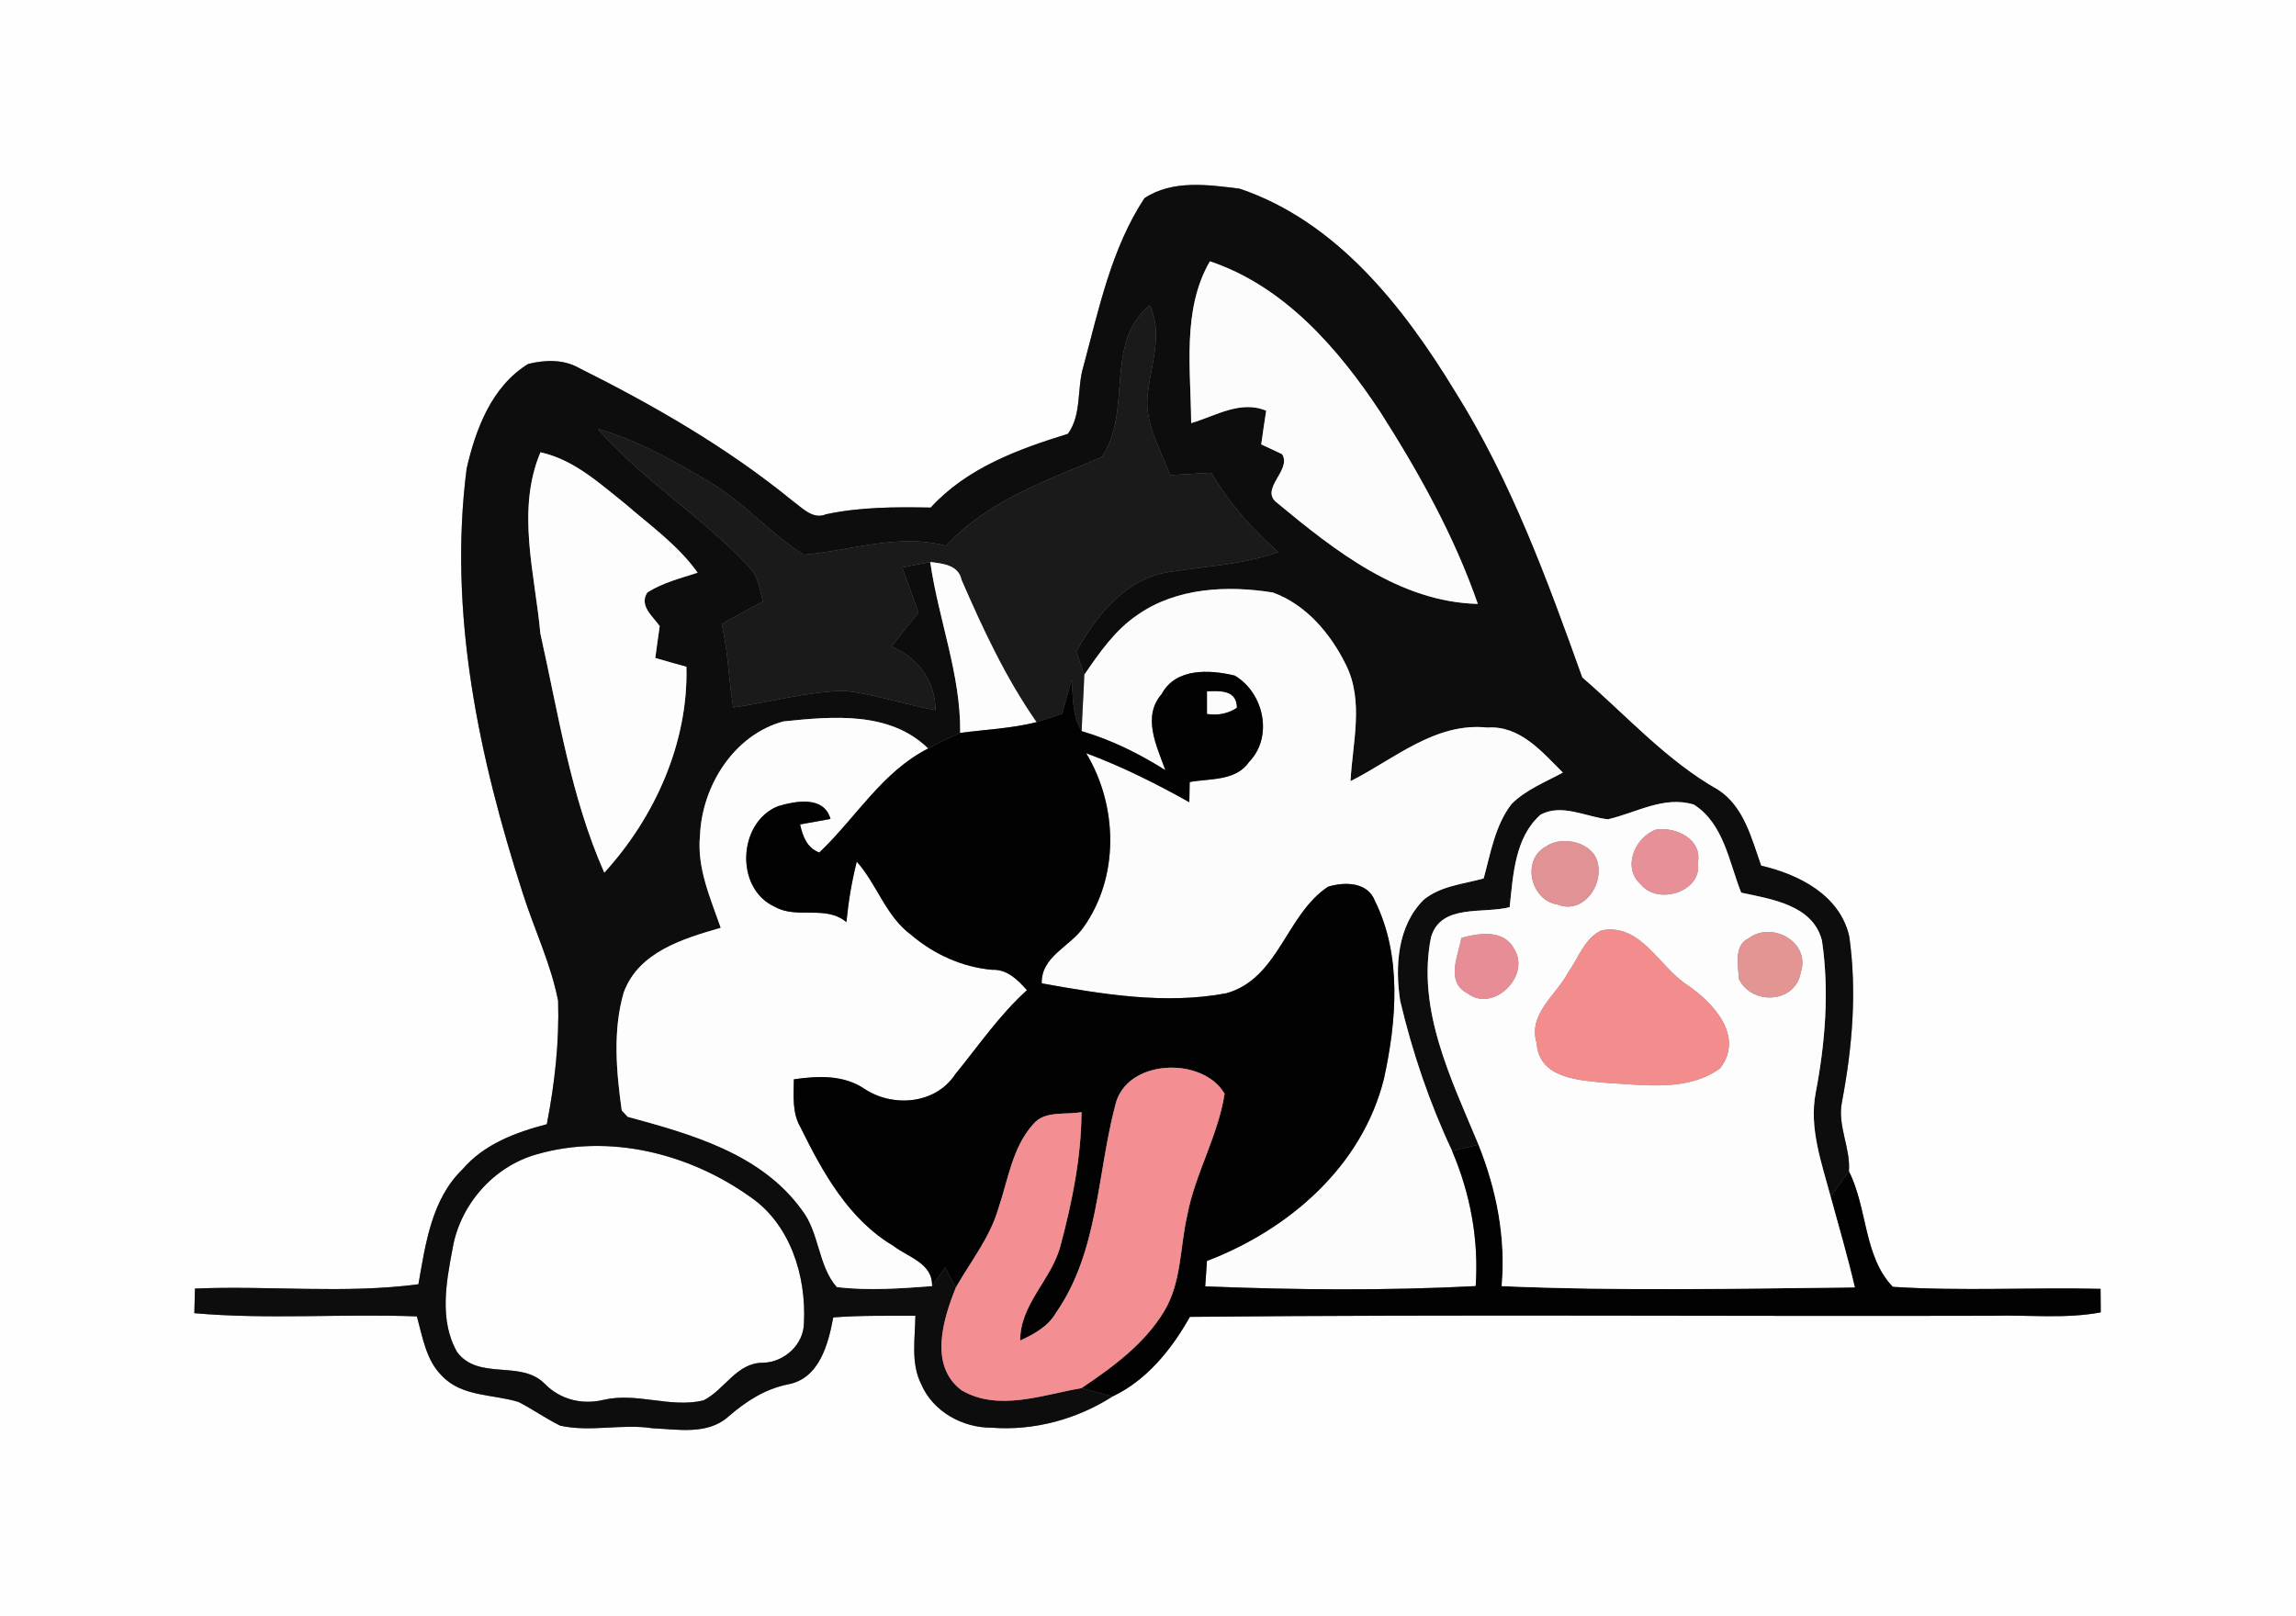 <?xml version="1.0" encoding="UTF-8" ?>
<!DOCTYPE svg PUBLIC "-//W3C//DTD SVG 1.1//EN" "http://www.w3.org/Graphics/SVG/1.1/DTD/svg11.dtd">
<svg width="250pt" height="176pt" viewBox="0 0 250 176" version="1.1" xmlns="http://www.w3.org/2000/svg">
<rect x="0" y="0" width="250" height="176" fill="#808080" stroke="none"/>
<g id="#fefefeff">
<path fill="#fefefe" opacity="1.00" d=" M 0.00 0.00 L 250.00 0.00 L 250.00 176.00 L 0.00 176.00 L 0.00 0.00 M 124.61 21.59 C 121.02 27.05 119.66 33.62 117.98 39.86 C 117.23 42.27 117.82 45.12 116.28 47.25 C 110.84 48.93 105.30 50.96 101.34 55.28 C 97.53 55.21 93.69 55.21 89.94 56.01 C 88.52 56.62 87.39 55.34 86.36 54.60 C 79.23 48.77 71.21 44.15 62.99 40.05 C 61.33 39.12 59.31 39.19 57.51 39.64 C 53.55 42.07 51.80 46.71 50.81 51.04 C 48.80 66.71 52.13 82.44 56.93 97.31 C 58.17 101.21 59.98 104.95 60.77 108.99 C 60.91 113.49 60.40 118.02 59.54 122.44 C 56.15 123.32 52.69 124.62 50.35 127.36 C 46.99 130.62 46.33 135.48 45.56 139.87 C 37.52 140.93 29.33 140.00 21.23 140.34 C 21.21 141.01 21.17 142.35 21.16 143.02 C 29.21 143.73 37.32 143.06 45.39 143.37 C 46.02 145.62 46.39 148.17 48.15 149.87 C 50.30 152.14 53.68 151.83 56.46 152.69 C 58.01 153.48 59.43 154.50 61.00 155.27 C 64.30 156.00 67.70 155.04 71.03 155.55 C 73.79 155.67 77.04 156.31 79.30 154.29 C 81.19 152.65 83.28 151.28 85.77 150.78 C 89.21 150.16 90.18 146.41 90.73 143.48 C 93.70 143.25 96.69 143.31 99.67 143.30 C 99.65 145.79 99.14 148.46 100.32 150.78 C 101.58 153.72 104.81 155.51 107.95 155.49 C 112.57 155.85 117.25 154.58 121.14 152.09 C 124.87 150.32 127.58 146.95 129.56 143.42 C 158.70 143.14 187.85 143.38 217.00 143.30 C 220.91 143.19 224.87 143.66 228.74 142.93 C 228.73 142.29 228.73 141.01 228.72 140.37 C 221.18 140.19 213.61 140.64 206.10 140.15 C 202.91 136.84 203.35 131.57 201.32 127.57 C 201.52 125.04 200.04 122.60 200.56 120.02 C 201.69 114.08 202.21 107.96 201.35 101.96 C 200.32 97.48 195.87 95.23 191.76 94.28 C 190.71 91.32 189.88 87.83 187.06 86.02 C 181.46 82.85 177.09 77.94 172.28 73.79 C 168.46 63.11 164.51 52.31 158.44 42.65 C 152.83 33.43 145.56 24.13 134.98 20.55 C 131.56 20.12 127.64 19.56 124.61 21.59 Z" />
<path fill="#fefefe" opacity="1.00" d=" M 58.44 125.72 C 66.32 123.43 75.02 125.62 81.61 130.30 C 86.03 133.26 87.80 138.94 87.54 144.05 C 87.53 146.43 85.41 148.36 83.08 148.42 C 80.20 148.40 78.92 151.36 76.60 152.52 C 72.98 153.38 69.35 151.61 65.72 152.46 C 63.38 153.02 61.02 152.44 59.32 150.72 C 56.76 148.06 52.11 150.40 49.77 147.25 C 47.82 143.83 48.57 139.70 49.27 136.04 C 50.06 131.23 53.74 127.03 58.44 125.72 Z" />
</g>
<g id="#0d0d0dff">
<path fill="#0d0d0d" opacity="1.00" d=" M 124.61 21.59 C 127.64 19.56 131.56 20.12 134.98 20.55 C 145.56 24.13 152.83 33.43 158.44 42.65 C 164.51 52.31 168.46 63.11 172.28 73.79 C 177.09 77.94 181.46 82.85 187.06 86.02 C 189.88 87.83 190.71 91.32 191.76 94.28 C 195.87 95.23 200.32 97.48 201.35 101.96 C 202.21 107.96 201.69 114.08 200.56 120.02 C 200.04 122.60 201.52 125.04 201.32 127.57 C 200.82 128.26 199.83 129.64 199.33 130.33 C 198.35 126.65 196.96 122.88 197.70 119.02 C 198.74 113.57 199.20 107.93 198.38 102.43 C 197.39 98.56 192.89 97.93 189.59 97.22 C 188.26 93.89 187.70 89.71 184.44 87.63 C 181.19 86.63 178.15 88.53 175.08 89.23 C 172.68 88.97 170.05 87.48 167.74 88.73 C 164.93 91.22 164.76 95.32 164.38 98.80 C 161.50 99.56 156.89 98.39 155.82 102.07 C 154.23 109.95 158.04 117.57 160.99 124.67 C 160.03 124.89 159.07 125.12 158.11 125.35 C 155.65 120.12 153.79 114.63 152.46 109.01 C 151.88 105.25 152.16 100.84 155.01 98.00 C 156.85 96.48 159.33 96.29 161.55 95.67 C 162.31 92.90 162.79 89.90 164.58 87.57 C 166.14 86.00 168.26 85.19 170.17 84.14 C 167.90 81.89 165.51 78.99 161.95 79.24 C 156.27 78.64 151.80 82.69 147.05 85.08 C 147.27 80.88 148.54 76.33 146.53 72.36 C 144.87 69.00 142.20 65.83 138.59 64.53 C 133.66 63.74 128.14 63.99 123.90 66.94 C 121.43 68.59 119.72 71.08 118.06 73.49 C 117.84 72.86 117.41 71.61 117.19 70.98 C 119.34 67.07 122.48 63.12 127.14 62.32 C 131.17 61.67 135.30 61.51 139.18 60.13 C 136.35 57.62 133.80 54.78 131.91 51.49 C 130.41 51.57 128.91 51.65 127.41 51.74 C 126.34 48.85 124.51 45.96 124.99 42.76 C 125.33 39.60 126.67 36.33 125.18 33.25 C 120.14 37.42 123.38 44.86 119.94 49.80 C 113.95 52.33 107.58 54.51 103.01 59.44 C 97.77 58.05 92.65 59.99 87.50 60.41 C 83.92 58.12 81.09 54.82 77.44 52.60 C 73.52 50.27 69.50 47.97 65.08 46.70 C 69.97 52.28 76.37 56.21 81.43 61.60 C 82.54 62.62 82.73 64.14 83.06 65.52 C 81.56 66.31 80.06 67.13 78.58 67.97 C 79.29 70.96 79.33 74.04 79.84 77.05 C 83.88 76.47 87.87 75.32 91.97 75.23 C 95.32 75.64 98.54 76.73 101.86 77.34 C 101.82 74.10 99.96 71.68 97.06 70.40 C 98.03 69.16 99.02 67.93 100.01 66.72 C 99.43 65.08 98.84 63.44 98.24 61.81 C 99.25 61.60 100.27 61.40 101.29 61.21 C 102.18 67.45 104.63 73.46 104.55 79.82 C 103.36 80.34 102.19 80.91 101.06 81.52 C 96.88 77.43 90.64 78.02 85.31 78.57 C 79.92 80.02 76.43 85.60 76.22 91.00 C 75.87 94.52 77.35 97.80 78.48 101.05 C 74.40 102.23 69.52 103.67 67.91 108.11 C 66.71 112.25 67.11 116.72 67.70 120.94 L 68.35 121.63 C 75.25 123.51 82.85 125.62 87.28 131.72 C 89.25 134.20 89.07 137.86 91.13 140.18 C 94.57 140.58 98.05 140.33 101.49 140.07 C 101.96 139.39 102.43 138.72 102.90 138.05 C 103.20 138.59 103.78 139.67 104.08 140.22 C 102.69 143.69 101.12 148.71 104.69 151.41 C 108.72 153.77 113.52 151.90 117.76 151.18 C 118.89 151.48 120.01 151.78 121.14 152.09 C 117.25 154.58 112.57 155.85 107.95 155.49 C 104.81 155.51 101.58 153.72 100.32 150.78 C 99.14 148.46 99.65 145.79 99.67 143.30 C 96.69 143.31 93.70 143.25 90.73 143.48 C 90.18 146.41 89.21 150.16 85.77 150.78 C 83.28 151.28 81.19 152.65 79.30 154.29 C 77.04 156.31 73.79 155.67 71.03 155.55 C 67.70 155.04 64.30 156.00 61.00 155.27 C 59.43 154.50 58.01 153.48 56.46 152.69 C 53.68 151.83 50.30 152.14 48.15 149.87 C 46.39 148.17 46.02 145.62 45.39 143.37 C 37.32 143.06 29.21 143.73 21.16 143.02 C 21.17 142.35 21.21 141.01 21.23 140.34 C 29.33 140.00 37.52 140.93 45.56 139.87 C 46.33 135.48 46.99 130.62 50.35 127.36 C 52.69 124.62 56.15 123.32 59.54 122.44 C 60.40 118.02 60.91 113.49 60.77 108.99 C 59.98 104.95 58.17 101.21 56.93 97.31 C 52.13 82.44 48.80 66.71 50.81 51.04 C 51.80 46.71 53.55 42.07 57.51 39.64 C 59.31 39.19 61.33 39.12 62.99 40.05 C 71.21 44.15 79.23 48.77 86.36 54.60 C 87.39 55.34 88.52 56.62 89.94 56.01 C 93.69 55.21 97.53 55.21 101.34 55.28 C 105.30 50.96 110.84 48.93 116.28 47.25 C 117.82 45.12 117.23 42.27 117.98 39.86 C 119.66 33.62 121.02 27.05 124.61 21.59 M 129.70 46.08 C 132.34 45.31 135.07 43.55 137.87 44.73 C 137.68 45.95 137.50 47.17 137.33 48.40 C 137.89 48.66 139.03 49.19 139.60 49.46 C 140.72 51.22 137.02 53.28 139.10 54.80 C 145.35 59.98 152.42 65.57 160.91 65.77 C 158.34 58.36 154.48 51.44 150.27 44.84 C 145.69 37.93 139.84 31.18 131.74 28.46 C 128.68 33.74 129.67 40.23 129.70 46.08 M 58.85 49.26 C 56.19 55.57 58.25 62.49 58.84 69.00 C 60.80 77.74 62.15 86.82 65.80 95.04 C 71.31 89.00 74.96 80.87 74.74 72.62 C 73.60 72.31 72.47 71.99 71.35 71.66 C 71.50 70.50 71.67 69.34 71.83 68.19 C 71.08 67.12 69.55 65.96 70.49 64.52 C 72.16 63.46 74.10 62.98 75.96 62.37 C 73.85 59.40 70.83 57.26 68.10 54.89 C 65.28 52.64 62.49 50.06 58.85 49.26 M 58.44 125.72 C 53.74 127.03 50.06 131.23 49.27 136.04 C 48.57 139.70 47.82 143.83 49.77 147.25 C 52.11 150.40 56.76 148.06 59.32 150.72 C 61.02 152.44 63.38 153.02 65.72 152.46 C 69.35 151.61 72.98 153.38 76.60 152.52 C 78.92 151.36 80.20 148.40 83.08 148.42 C 85.41 148.36 87.53 146.43 87.54 144.05 C 87.80 138.94 86.03 133.26 81.61 130.30 C 75.02 125.62 66.32 123.43 58.44 125.72 Z" />
</g>
<g id="#fcfcfcff">
<path fill="#fcfcfc" opacity="1.00" d=" M 129.70 46.08 C 129.67 40.23 128.68 33.74 131.74 28.46 C 139.84 31.18 145.69 37.93 150.27 44.84 C 154.48 51.44 158.34 58.36 160.91 65.77 C 152.42 65.57 145.35 59.98 139.10 54.80 C 137.02 53.28 140.72 51.22 139.60 49.46 C 139.03 49.19 137.89 48.66 137.33 48.40 C 137.50 47.17 137.68 45.95 137.87 44.73 C 135.07 43.55 132.34 45.31 129.70 46.08 Z" />
<path fill="#fcfcfc" opacity="1.00" d=" M 123.90 66.94 C 128.14 63.99 133.66 63.74 138.59 64.53 C 142.20 65.83 144.87 69.00 146.53 72.36 C 148.54 76.33 147.27 80.88 147.05 85.08 C 151.80 82.69 156.27 78.64 161.95 79.24 C 165.51 78.99 167.90 81.89 170.17 84.14 C 168.26 85.19 166.14 86.00 164.58 87.57 C 162.79 89.90 162.31 92.90 161.55 95.67 C 159.33 96.29 156.85 96.48 155.01 98.00 C 152.16 100.84 151.88 105.25 152.46 109.01 C 153.79 114.63 155.65 120.12 158.11 125.35 C 160.10 130.00 161.03 135.02 160.68 140.07 C 150.89 140.58 141.03 140.49 131.23 140.10 C 131.28 139.41 131.37 138.02 131.42 137.33 C 140.33 133.93 148.32 127.03 150.69 117.49 C 152.07 111.20 152.66 104.07 149.72 98.14 C 148.93 96.04 146.43 96.02 144.61 96.57 C 140.02 99.60 139.24 106.59 133.52 108.18 C 126.83 109.43 120.04 108.28 113.43 107.10 C 113.34 104.20 116.49 103.10 117.95 101.03 C 121.91 95.49 121.72 87.77 118.27 82.03 C 122.16 83.48 125.88 85.34 129.50 87.37 C 129.51 86.82 129.53 85.72 129.54 85.17 C 131.75 84.77 134.57 85.09 136.01 82.98 C 138.67 80.23 137.61 75.45 134.45 73.58 C 131.72 72.92 128.01 72.72 126.48 75.60 C 124.33 78.07 125.96 81.27 126.89 83.88 C 124.04 82.08 121.02 80.58 117.78 79.63 C 117.83 77.58 118.00 75.53 118.06 73.49 C 119.72 71.08 121.43 68.59 123.90 66.94 Z" />
<path fill="#fcfcfc" opacity="1.00" d=" M 131.42 75.29 C 132.83 75.24 134.68 75.12 134.68 77.09 C 133.72 77.72 132.64 77.94 131.42 77.76 C 131.42 77.14 131.42 75.91 131.42 75.29 Z" />
</g>
<g id="#1a1a1aff">
<path fill="#1a1a1a" opacity="1.00" d=" M 119.94 49.80 C 123.38 44.86 120.14 37.42 125.18 33.25 C 126.67 36.33 125.33 39.60 124.99 42.76 C 124.51 45.96 126.34 48.85 127.41 51.74 C 128.91 51.65 130.41 51.57 131.91 51.49 C 133.80 54.78 136.35 57.62 139.18 60.13 C 135.30 61.51 131.17 61.67 127.14 62.32 C 122.48 63.12 119.34 67.07 117.19 70.98 C 117.41 71.61 117.84 72.86 118.06 73.49 C 118.00 75.53 117.83 77.58 117.78 79.63 C 116.73 77.95 116.83 75.92 116.70 74.03 C 116.36 75.26 116.01 76.50 115.66 77.74 C 114.73 78.05 113.80 78.36 112.86 78.65 C 109.50 73.83 107.03 68.52 104.70 63.16 C 104.36 61.52 102.65 61.38 101.29 61.21 C 100.27 61.40 99.25 61.60 98.24 61.81 C 98.84 63.44 99.43 65.08 100.01 66.72 C 99.02 67.93 98.03 69.16 97.06 70.40 C 99.96 71.68 101.82 74.10 101.86 77.34 C 98.54 76.73 95.32 75.64 91.97 75.23 C 87.87 75.32 83.88 76.47 79.84 77.05 C 79.33 74.04 79.29 70.96 78.58 67.97 C 80.06 67.13 81.56 66.31 83.06 65.52 C 82.73 64.14 82.54 62.62 81.43 61.60 C 76.37 56.21 69.97 52.28 65.08 46.70 C 69.50 47.97 73.52 50.27 77.44 52.60 C 81.09 54.82 83.92 58.12 87.50 60.41 C 92.65 59.99 97.77 58.05 103.01 59.44 C 107.58 54.51 113.95 52.33 119.94 49.80 Z" />
</g>
<g id="#fdfdfdff">
<path fill="#fdfdfd" opacity="1.00" d=" M 58.85 49.26 C 62.49 50.06 65.28 52.64 68.10 54.89 C 70.83 57.26 73.85 59.40 75.96 62.37 C 74.10 62.98 72.16 63.46 70.49 64.52 C 69.55 65.96 71.08 67.12 71.83 68.19 C 71.67 69.34 71.50 70.50 71.35 71.66 C 72.47 71.99 73.60 72.31 74.74 72.62 C 74.96 80.87 71.31 89.00 65.80 95.04 C 62.15 86.82 60.80 77.74 58.84 69.00 C 58.25 62.49 56.19 55.57 58.85 49.26 Z" />
<path fill="#fdfdfd" opacity="1.00" d=" M 101.29 61.21 C 102.65 61.38 104.36 61.52 104.70 63.16 C 107.03 68.52 109.50 73.83 112.86 78.65 C 110.14 79.34 107.32 79.45 104.55 79.82 C 104.63 73.46 102.18 67.45 101.29 61.21 Z" />
<path fill="#fdfdfd" opacity="1.00" d=" M 76.22 91.00 C 76.43 85.60 79.92 80.02 85.31 78.57 C 90.64 78.02 96.88 77.43 101.06 81.52 C 96.04 84.07 93.18 89.08 89.21 92.85 C 87.87 92.35 87.40 91.08 87.12 89.79 C 87.95 89.64 89.60 89.34 90.43 89.19 C 89.70 86.64 86.66 87.23 84.72 87.80 C 80.32 89.56 80.00 96.80 84.37 98.76 C 86.78 100.14 89.93 98.53 92.16 100.43 C 92.38 98.21 92.74 96.00 93.29 93.84 C 95.50 96.33 96.45 99.78 99.20 101.81 C 101.68 103.92 104.75 105.33 108.02 105.62 C 109.67 105.55 110.80 106.70 111.82 107.84 C 108.82 110.55 106.55 113.89 104.01 117.00 C 101.90 120.22 97.35 120.64 94.24 118.66 C 91.93 117.04 89.10 117.16 86.44 117.55 C 86.42 119.32 86.23 121.20 87.17 122.79 C 89.59 127.70 92.42 132.82 97.28 135.69 C 98.90 136.94 101.57 137.58 101.49 140.07 C 98.05 140.33 94.57 140.58 91.13 140.18 C 89.07 137.86 89.25 134.20 87.28 131.72 C 82.85 125.62 75.25 123.51 68.35 121.63 L 67.70 120.94 C 67.11 116.72 66.71 112.25 67.91 108.11 C 69.52 103.67 74.40 102.23 78.48 101.05 C 77.35 97.80 75.87 94.52 76.22 91.00 Z" />
</g>
<g id="#020202ff">
<path fill="#020202" opacity="1.00" d=" M 126.48 75.60 C 128.01 72.72 131.72 72.92 134.45 73.58 C 137.61 75.45 138.67 80.23 136.01 82.98 C 134.57 85.09 131.75 84.77 129.54 85.17 C 129.53 85.72 129.51 86.82 129.50 87.37 C 125.88 85.34 122.16 83.48 118.27 82.03 C 121.72 87.77 121.91 95.49 117.95 101.03 C 116.49 103.10 113.34 104.20 113.43 107.10 C 120.04 108.28 126.83 109.43 133.52 108.18 C 139.24 106.59 140.02 99.60 144.61 96.57 C 146.43 96.02 148.93 96.04 149.72 98.14 C 152.66 104.07 152.07 111.20 150.69 117.49 C 148.32 127.03 140.33 133.93 131.42 137.33 C 131.37 138.02 131.28 139.41 131.23 140.10 C 141.03 140.49 150.89 140.58 160.68 140.07 C 161.03 135.02 160.10 130.00 158.11 125.35 C 159.07 125.12 160.03 124.89 160.99 124.67 C 162.95 129.55 163.98 134.80 163.51 140.07 C 176.31 140.62 189.15 140.35 201.96 140.21 C 201.19 136.89 200.23 133.62 199.33 130.33 C 199.83 129.64 200.82 128.26 201.32 127.57 C 203.35 131.57 202.91 136.84 206.10 140.15 C 213.61 140.64 221.18 140.19 228.72 140.37 C 228.73 141.01 228.73 142.29 228.74 142.93 C 224.87 143.66 220.91 143.19 217.00 143.30 C 187.85 143.38 158.70 143.14 129.56 143.42 C 127.58 146.95 124.87 150.32 121.14 152.09 C 120.01 151.78 118.89 151.48 117.76 151.18 C 121.16 148.89 124.61 146.38 126.76 142.81 C 128.66 139.66 128.47 135.86 129.27 132.38 C 130.13 127.81 132.63 123.72 133.34 119.12 C 130.95 115.01 122.57 115.30 121.43 120.39 C 119.45 127.93 119.60 136.34 114.98 142.98 C 114.12 144.47 112.59 145.31 111.08 146.00 C 111.07 142.04 114.46 139.40 115.45 135.76 C 116.73 130.98 117.73 126.08 117.76 121.12 C 116.00 121.46 113.73 120.90 112.46 122.48 C 110.21 125.02 109.76 128.54 108.70 131.64 C 107.78 134.80 105.68 137.40 104.08 140.22 C 103.78 139.67 103.20 138.59 102.90 138.05 C 102.43 138.72 101.96 139.39 101.49 140.07 C 101.57 137.58 98.90 136.94 97.28 135.69 C 92.42 132.82 89.59 127.70 87.17 122.79 C 86.23 121.20 86.42 119.32 86.44 117.55 C 89.10 117.16 91.93 117.04 94.24 118.66 C 97.35 120.64 101.90 120.22 104.01 117.00 C 106.55 113.89 108.82 110.55 111.82 107.84 C 110.80 106.70 109.67 105.55 108.02 105.62 C 104.75 105.33 101.68 103.92 99.20 101.81 C 96.45 99.78 95.50 96.33 93.29 93.84 C 92.74 96.00 92.38 98.21 92.16 100.43 C 89.93 98.53 86.78 100.14 84.37 98.76 C 80.00 96.80 80.32 89.56 84.72 87.80 C 86.66 87.23 89.70 86.64 90.43 89.19 C 89.60 89.34 87.95 89.64 87.12 89.79 C 87.40 91.08 87.87 92.35 89.21 92.85 C 93.18 89.08 96.04 84.07 101.06 81.52 C 102.19 80.91 103.36 80.34 104.55 79.82 C 107.32 79.45 110.14 79.34 112.86 78.65 C 113.80 78.36 114.73 78.05 115.66 77.74 C 116.01 76.50 116.36 75.26 116.70 74.03 C 116.83 75.92 116.73 77.95 117.78 79.63 C 121.02 80.58 124.04 82.08 126.89 83.88 C 125.96 81.27 124.33 78.07 126.48 75.60 M 131.42 75.29 C 131.42 75.91 131.42 77.14 131.42 77.76 C 132.64 77.94 133.72 77.72 134.68 77.09 C 134.68 75.12 132.83 75.24 131.42 75.29 Z" />
</g>
<g id="#fefdfdff">
<path fill="#fefdfd" opacity="1.00" d=" M 175.08 89.23 C 178.15 88.53 181.19 86.63 184.44 87.63 C 187.70 89.71 188.26 93.89 189.59 97.22 C 192.89 97.93 197.39 98.56 198.38 102.43 C 199.20 107.93 198.74 113.57 197.70 119.02 C 196.96 122.88 198.35 126.65 199.33 130.33 C 200.23 133.62 201.19 136.89 201.96 140.21 C 189.15 140.35 176.31 140.62 163.51 140.07 C 163.98 134.80 162.95 129.55 160.99 124.67 C 158.04 117.57 154.23 109.95 155.82 102.07 C 156.89 98.39 161.50 99.56 164.38 98.80 C 164.76 95.32 164.93 91.22 167.74 88.73 C 170.05 87.48 172.68 88.97 175.08 89.23 M 180.32 90.35 C 178.00 91.19 176.59 94.51 178.67 96.33 C 180.49 98.61 185.37 97.14 184.87 93.98 C 185.38 91.39 182.49 90.03 180.32 90.35 M 168.37 92.17 C 165.62 93.61 166.64 98.08 169.60 98.51 C 172.24 99.59 174.48 96.64 174.01 94.19 C 173.68 91.76 170.15 90.93 168.37 92.17 M 174.37 101.33 C 172.52 102.20 171.88 104.33 170.76 105.89 C 169.44 108.40 166.35 110.42 167.32 113.62 C 167.57 117.51 172.05 117.66 174.99 117.94 C 179.05 118.16 183.81 118.91 187.30 116.34 C 189.96 112.86 186.55 109.21 183.73 107.28 C 180.62 105.29 178.68 100.50 174.37 101.33 M 159.12 102.15 C 158.76 104.17 157.37 106.92 159.79 108.19 C 162.62 110.35 166.72 106.24 164.87 103.36 C 163.75 101.19 161.06 101.62 159.12 102.15 M 190.37 102.21 C 188.77 102.96 189.26 105.20 189.35 106.63 C 190.74 109.52 195.52 109.30 196.08 105.89 C 197.17 102.60 192.92 100.26 190.37 102.21 Z" />
</g>
<g id="#e89098ff">
<path fill="#e89098" opacity="1.00" d=" M 180.32 90.35 C 182.49 90.03 185.38 91.39 184.87 93.98 C 185.37 97.14 180.49 98.61 178.67 96.33 C 176.59 94.51 178.00 91.19 180.32 90.35 Z" />
</g>
<g id="#e19295ff">
<path fill="#e19295" opacity="1.00" d=" M 168.37 92.17 C 170.15 90.93 173.68 91.76 174.01 94.19 C 174.48 96.64 172.24 99.59 169.60 98.51 C 166.64 98.08 165.62 93.61 168.37 92.17 Z" />
</g>
<g id="#f38c8cff">
<path fill="#f38c8c" opacity="1.00" d=" M 174.37 101.33 C 178.68 100.50 180.62 105.29 183.73 107.28 C 186.55 109.21 189.96 112.86 187.30 116.34 C 183.81 118.91 179.05 118.16 174.99 117.94 C 172.05 117.66 167.57 117.51 167.32 113.62 C 166.35 110.42 169.44 108.40 170.76 105.89 C 171.88 104.33 172.52 102.20 174.37 101.33 Z" />
</g>
<g id="#e78d96ff">
<path fill="#e78d96" opacity="1.00" d=" M 159.12 102.15 C 161.06 101.62 163.75 101.19 164.87 103.36 C 166.72 106.24 162.62 110.35 159.79 108.19 C 157.37 106.92 158.76 104.17 159.12 102.15 Z" />
</g>
<g id="#e29593ff">
<path fill="#e29593" opacity="1.00" d=" M 190.37 102.21 C 192.92 100.26 197.17 102.60 196.08 105.89 C 195.52 109.30 190.74 109.52 189.35 106.63 C 189.26 105.20 188.77 102.96 190.37 102.21 Z" />
</g>
<g id="#f38e92ff">
<path fill="#f38e92" opacity="1.00" d=" M 121.43 120.39 C 122.57 115.30 130.95 115.01 133.34 119.12 C 132.63 123.72 130.13 127.81 129.27 132.38 C 128.47 135.86 128.66 139.66 126.76 142.81 C 124.61 146.38 121.16 148.89 117.76 151.18 C 113.52 151.90 108.72 153.77 104.69 151.41 C 101.12 148.71 102.69 143.69 104.08 140.22 C 105.68 137.40 107.78 134.80 108.70 131.64 C 109.76 128.54 110.21 125.02 112.46 122.48 C 113.73 120.90 116.00 121.46 117.76 121.12 C 117.73 126.08 116.73 130.98 115.45 135.76 C 114.46 139.40 111.07 142.04 111.08 146.00 C 112.59 145.31 114.12 144.47 114.98 142.98 C 119.60 136.34 119.45 127.93 121.43 120.39 Z" />
</g>
</svg>
